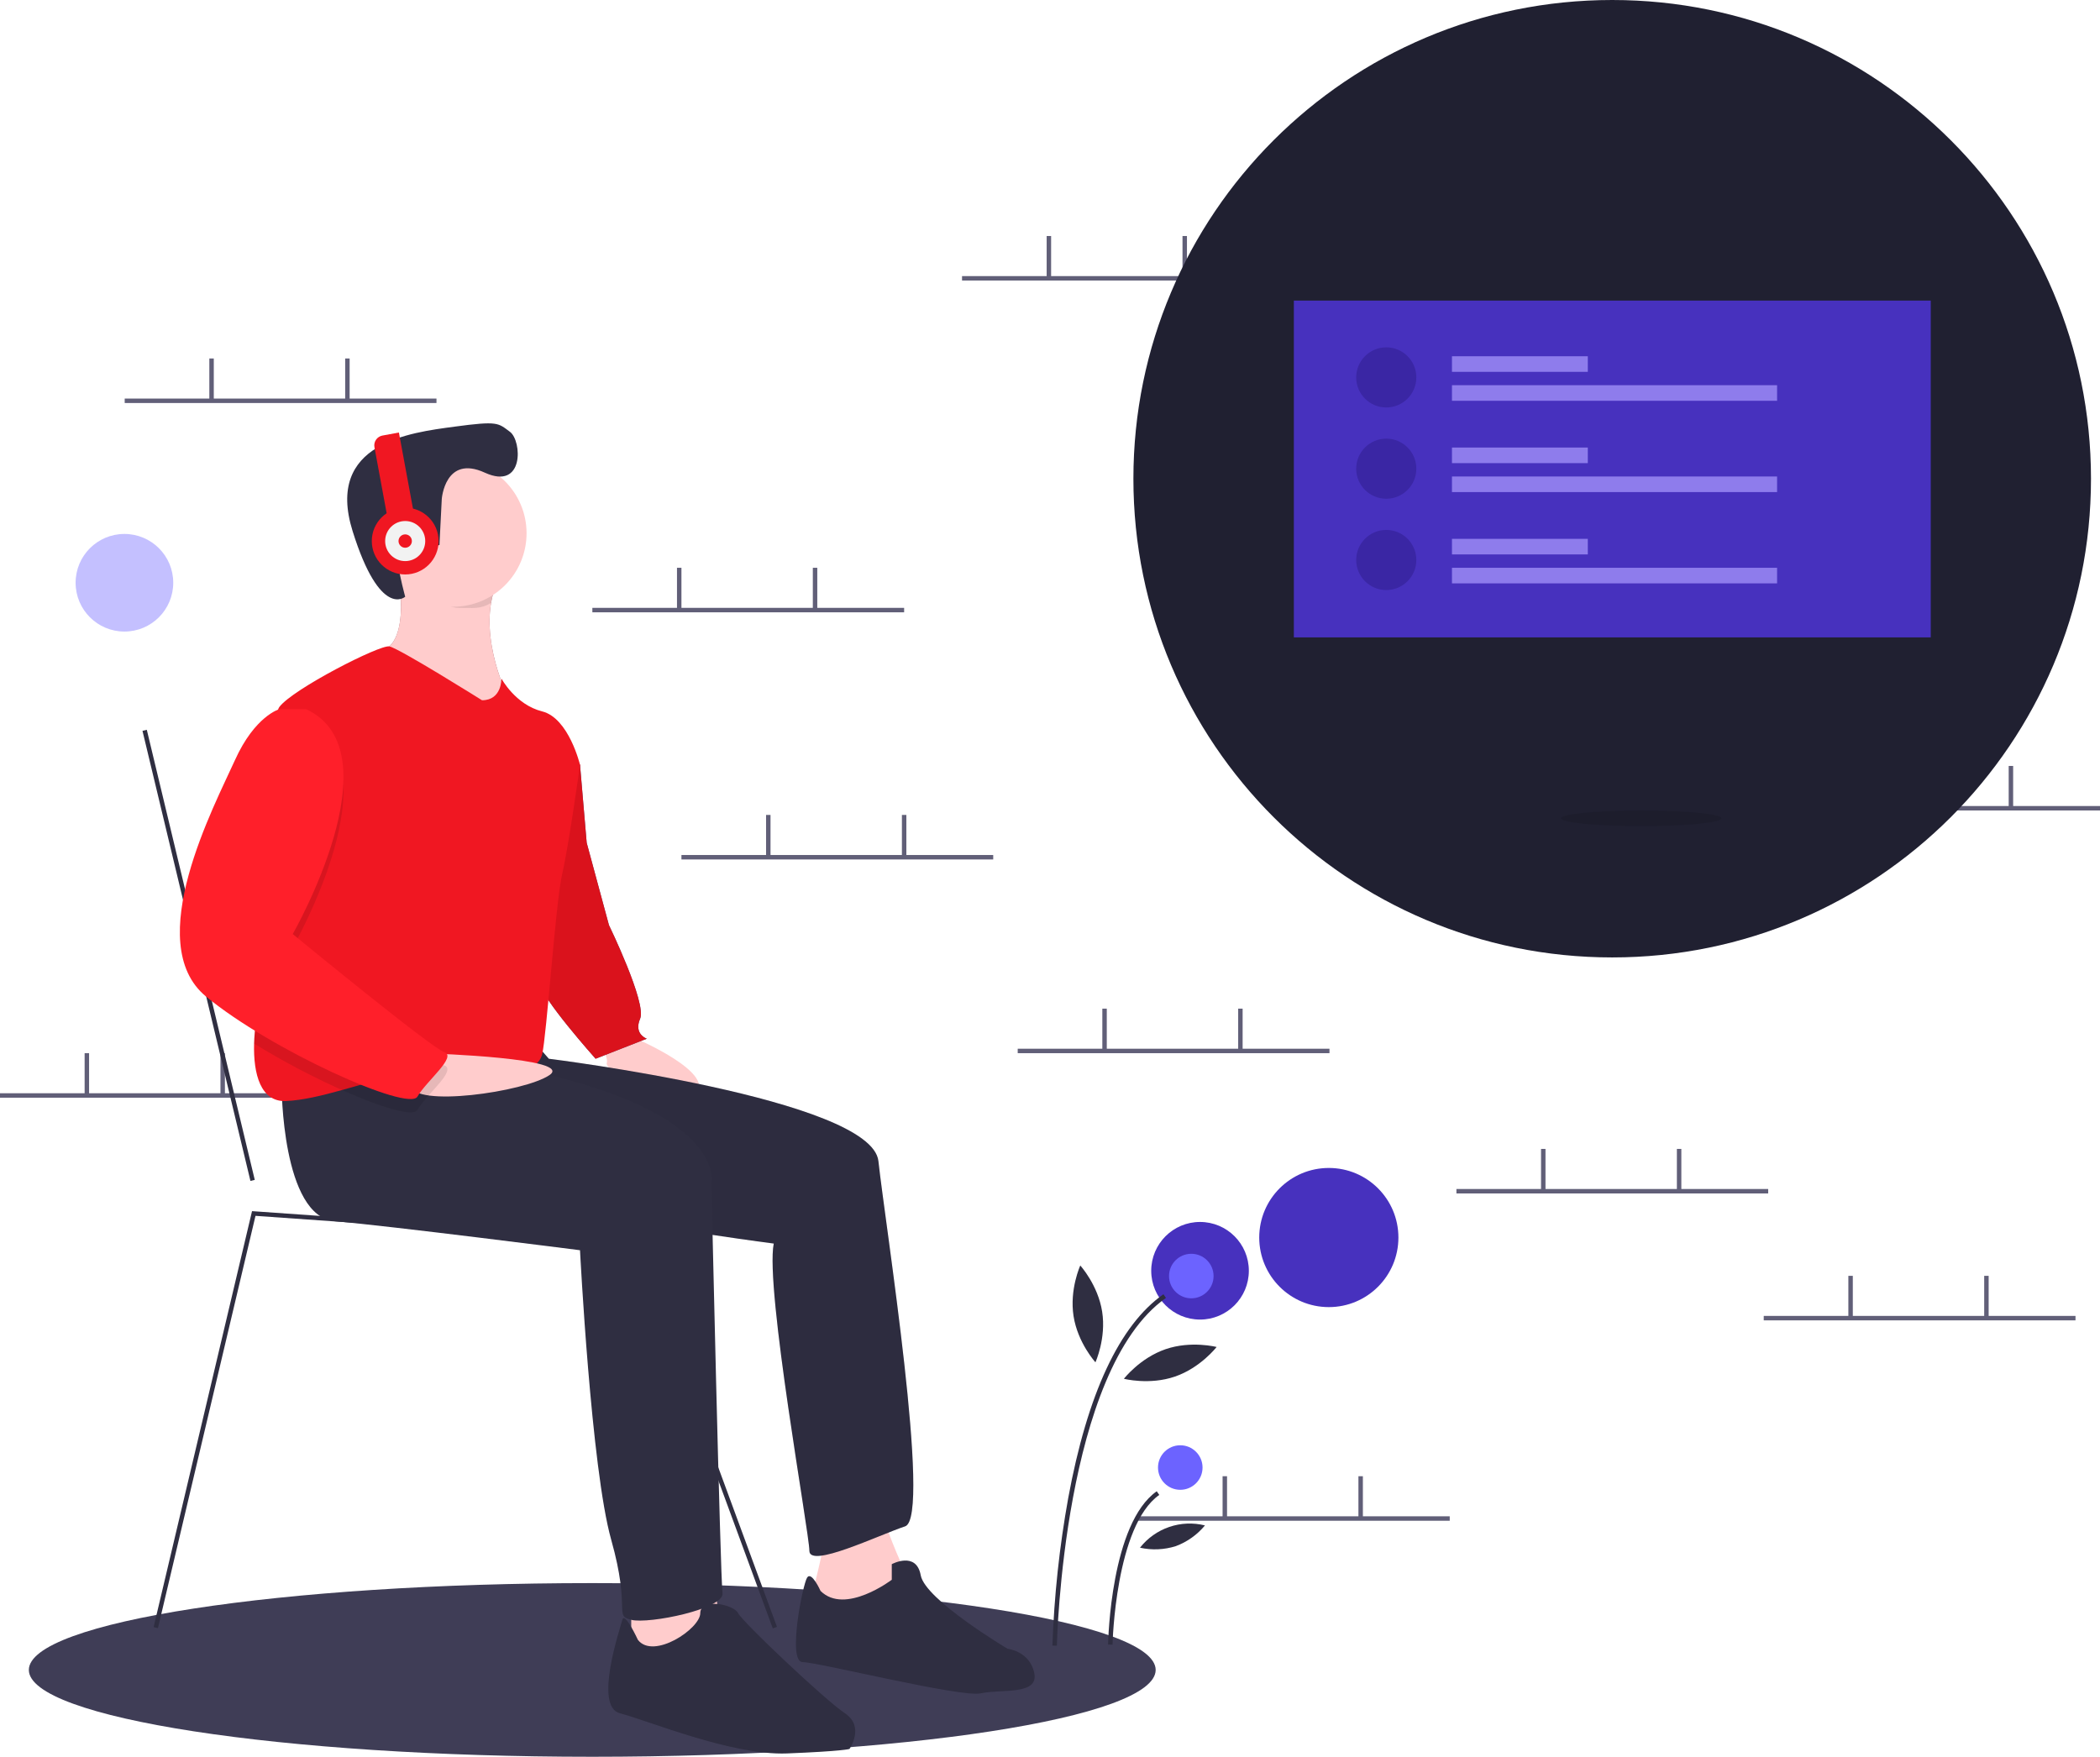 <svg width="943" height="789" viewBox="0 0 943 789" fill="none" xmlns="http://www.w3.org/2000/svg">
<path d="M265.952 789C405.68 789 518.952 771.539 518.952 750C518.952 728.461 405.68 711 265.952 711C126.224 711 12.952 728.461 12.952 750C12.952 771.539 126.224 789 265.952 789Z" fill="#3F3D56"/>
<path d="M196 179H56V181H196V179Z" fill="#615F78"/>
<path d="M96 161H94V179.5H96V161Z" fill="#615F78"/>
<path d="M157 161H155V179.5H157V161Z" fill="#615F78"/>
<path d="M572 124H432V126H572V124Z" fill="#615F78"/>
<path d="M472 106H470V124.5H472V106Z" fill="#615F78"/>
<path d="M533 106H531V124.5H533V106Z" fill="#615F78"/>
<path d="M651 681H511V683H651V681Z" fill="#615F78"/>
<path d="M551 663H549V681.5H551V663Z" fill="#615F78"/>
<path d="M612 663H610V681.5H612V663Z" fill="#615F78"/>
<path d="M932 591H792V593H932V591Z" fill="#615F78"/>
<path d="M832 573H830V591.5H832V573Z" fill="#615F78"/>
<path d="M893 573H891V591.5H893V573Z" fill="#615F78"/>
<path d="M943 362H803V364H943V362Z" fill="#615F78"/>
<path d="M843 344H841V362.5H843V344Z" fill="#F2F2F2"/>
<path d="M904 344H902V362.5H904V344Z" fill="#615F78"/>
<path d="M446 384H306V386H446V384Z" fill="#615F78"/>
<path d="M346 366H344V384.5H346V366Z" fill="#615F78"/>
<path d="M407 366H405V384.5H407V366Z" fill="#615F78"/>
<path d="M794 534H654V536H794V534Z" fill="#615F78"/>
<path d="M694 516H692V534.5H694V516Z" fill="#615F78"/>
<path d="M755 516H753V534.5H755V516Z" fill="#615F78"/>
<path d="M597 471H457V473H597V471Z" fill="#615F78"/>
<path d="M497 453H495V471.5H497V453Z" fill="#615F78"/>
<path d="M558 453H556V471.5H558V453Z" fill="#615F78"/>
<path d="M406 273H266V275H406V273Z" fill="#615F78"/>
<path d="M306 255H304V273.5H306V255Z" fill="#615F78"/>
<path d="M367 255H365V273.5H367V255Z" fill="#615F78"/>
<path d="M140 491H0V493H140V491Z" fill="#615F78"/>
<path d="M40 473H38V491.5H40V473Z" fill="#615F78"/>
<path d="M101 473H99V491.5H101V473Z" fill="#615F78"/>
<path d="M723.952 430C842.693 430 938.952 333.741 938.952 215C938.952 96.259 842.693 0 723.952 0C605.211 0 508.952 96.259 508.952 215C508.952 333.741 605.211 430 723.952 430Z" fill="#202031"/>
<path d="M65.925 327.767L63.98 328.233L112.457 530.374L114.403 529.907L65.925 327.767Z" fill="#2F2E41"/>
<path d="M283.452 465.5C283.452 465.5 324.452 482.5 311.452 492.5C298.452 502.5 271.452 480.5 272.452 477.5C273.452 474.5 268.452 467.5 268.452 467.5L283.452 465.5Z" fill="#FFCCCC"/>
<path d="M247.452 331.5L260.452 343.5L263.452 378.5L273.452 415.5C273.452 415.5 290.452 450.5 287.452 457.5C284.452 464.5 290.452 466.5 290.452 466.5L267.452 475.5C267.452 475.5 242.452 447.5 242.452 441.5C242.452 435.5 247.452 331.5 247.452 331.5Z" fill="#575A88"/>
<path d="M247.452 331.5L260.452 343.5L263.452 378.5L273.452 415.5C273.452 415.5 290.452 450.5 287.452 457.5C284.452 464.5 290.452 466.5 290.452 466.5L267.452 475.5C267.452 475.5 242.452 447.5 242.452 441.5C242.452 435.5 247.452 331.5 247.452 331.5Z" fill="#DA121C"/>
<path d="M370.452 691.5C370.452 691.5 365.452 714.5 364.452 716.5C363.452 718.5 383.452 725.5 383.452 725.5L407.452 708.5C407.452 708.5 397.452 686.5 397.452 682.5L370.452 691.5Z" fill="#FFCCCC"/>
<path d="M239.452 467.5L246.452 475.5C246.452 475.5 391.452 493.5 394.452 521.5C397.452 549.5 418.452 681.5 406.452 685.5C394.452 689.5 363.452 704.5 363.452 696.5C363.452 688.5 343.452 578.5 347.452 558.5C347.452 558.5 174.452 536.5 170.452 511.5C166.452 486.5 174.452 475.5 174.452 475.5L239.452 467.5Z" fill="#2F2E41"/>
<path opacity="0.1" d="M239.452 467.5L246.452 475.5C246.452 475.5 391.452 493.5 394.452 521.5C397.452 549.5 418.452 681.5 406.452 685.5C394.452 689.5 363.452 704.5 363.452 696.5C363.452 688.5 343.452 578.5 347.452 558.5C347.452 558.5 174.452 536.5 170.452 511.5C166.452 486.5 174.452 475.5 174.452 475.5L239.452 467.5Z" fill="#202031"/>
<path d="M368.452 714.5C368.452 714.5 364.452 705.5 362.452 708.5C360.452 711.5 353.452 746.5 360.452 746.5C367.452 746.5 431.452 762.5 440.452 760.5C449.452 758.5 466.452 761.5 464.452 751.5C462.452 741.5 452.452 740.5 452.452 740.5C452.452 740.5 415.452 718.5 413.452 707.5C411.452 696.5 400.452 702.5 400.452 702.5V709.5C400.452 709.5 379.452 725.5 368.452 714.5Z" fill="#2F2E41"/>
<path d="M178.452 255.5C178.452 255.5 185.452 289.5 170.452 292.5C155.452 295.5 189.452 315.5 189.452 315.5L211.452 327.5L227.452 311.5C227.452 311.5 212.952 282 223.952 260C234.952 238 178.452 255.5 178.452 255.5Z" fill="#9F616A"/>
<path d="M227.452 311.5L211.452 327.5L189.452 315.5C189.452 315.5 155.452 295.5 170.452 292.5C180.102 290.57 180.642 275.81 179.812 265.53C179.541 262.164 179.087 258.816 178.452 255.5C178.452 255.5 234.952 238 223.952 260C222.281 263.397 221.122 267.023 220.512 270.76C217.142 290.53 227.452 311.5 227.452 311.5Z" fill="#FFCCCC"/>
<path d="M283.452 720.5V743.5H321.452L324.452 734.5L320.452 710.5L283.452 720.5Z" fill="#FFCCCC"/>
<path d="M126.452 487.5C126.452 487.5 126.452 546.5 150.452 548.5C174.452 550.5 260.452 561.5 260.452 561.5C260.452 561.5 265.452 659.5 274.452 691.5C283.452 723.5 275.452 725.5 283.452 727.5C291.452 729.5 325.452 722.5 324.452 715.5C323.452 708.5 319.452 531.5 319.452 531.5C319.452 531.5 328.452 493.5 208.452 475.5L126.452 487.5Z" fill="#2F2E41"/>
<path d="M286.452 736.5C286.452 736.5 280.452 723.5 279.452 727.5C278.452 731.5 266.452 766.5 278.452 769.5C290.452 772.5 328.452 788.5 353.452 787.5C378.452 786.5 381.452 785.5 381.452 785.5C381.452 785.5 388.452 775.5 379.452 769.5C370.452 763.5 333.452 728.5 331.452 724.5C329.452 720.5 314.452 717.5 314.452 724.5C314.452 731.5 293.452 745.5 286.452 736.5Z" fill="#2F2E41"/>
<path opacity="0.1" d="M223.952 260C222.281 263.397 221.122 267.023 220.512 270.76C215.532 273.77 212.202 273 205.952 273C196.682 273 192.942 261.15 186.952 255C186.482 249.29 178.452 255.5 178.452 255.5C178.452 255.5 234.952 238 223.952 260Z" fill="black"/>
<path d="M203.452 272.5C221.678 272.5 236.452 257.725 236.452 239.5C236.452 221.275 221.678 206.5 203.452 206.5C185.227 206.5 170.452 221.275 170.452 239.5C170.452 257.725 185.227 272.5 203.452 272.5Z" fill="#FFCCCC"/>
<path d="M260.452 343.5C260.452 343.5 255.452 379.5 252.452 392.5C249.452 405.5 245.452 465.5 243.452 473.5C241.452 481.5 229.452 483.5 205.452 480.5C203.946 480.31 202.43 480.197 200.912 480.16C186.132 479.69 169.222 485.22 153.572 489.56C144.572 492.06 135.982 494.16 128.452 494.5C117.052 495.02 113.712 482.38 114.102 468.7C114.472 455.97 118.082 442.32 121.452 437.5C127.522 428.82 121.552 350.89 123.792 325.19V325.18C124.132 321.26 124.662 318.56 125.452 317.5C131.452 309.5 170.452 289.5 174.822 290.31C179.182 291.12 216.452 314.5 216.452 314.5C225.452 314.5 225.162 304.74 225.162 304.74C225.162 304.74 231.452 316.5 243.452 319.5C255.452 322.5 260.452 343.5 260.452 343.5Z" fill="#F01722"/>
<path d="M193.605 473.143C193.605 473.143 258.021 475.194 246.737 482.847C235.452 490.5 185.452 497.5 184.452 487.5C183.452 477.5 193.605 473.143 193.605 473.143Z" fill="#FFCCCC"/>
<path opacity="0.1" d="M200.912 480.16C201.122 484 190.792 492.65 187.452 498.5C185.602 501.74 171.282 497.47 153.572 489.56C139.982 483.46 126.798 476.492 114.102 468.7C114.472 455.97 118.082 442.32 121.452 437.5C127.522 428.82 121.552 350.89 123.792 325.19V325.18C124.326 324.909 124.881 324.681 125.452 324.5H137.452C178.452 343.5 131.452 425.5 131.452 425.5C131.452 425.5 193.452 476.5 199.452 478.5C199.846 478.575 200.203 478.778 200.467 479.079C200.732 479.38 200.888 479.76 200.912 480.16Z" fill="black"/>
<path d="M137.452 318.5H125.452C125.452 318.5 114.452 321.5 105.452 341.5C96.452 361.5 63.452 423.5 92.452 447.5C121.452 471.5 183.452 499.5 187.452 492.5C191.452 485.5 205.452 474.5 199.452 472.5C193.452 470.5 131.452 419.5 131.452 419.5C131.452 419.5 178.452 337.5 137.452 318.5Z" fill="#FF1F2A"/>
<path d="M198.375 224.144C198.375 224.144 199.824 204.097 217.689 212.271C235.555 220.445 234.389 197.914 228.99 193.933C223.591 189.951 223.762 188.966 204.016 191.63C184.27 194.294 145.935 198.807 158.33 238.51C170.726 278.214 181.952 268 181.952 268C181.952 268 172.099 232.272 182.083 239.079L192.066 245.886L197.334 244.77L198.375 224.144Z" fill="#2F2E41"/>
<path d="M347.014 731.345L283.237 557.952L114.729 546.058L70.925 731.23L68.979 730.77L113.175 543.942L114.022 544.003L284.667 556.048L284.891 556.655L348.891 730.655L347.014 731.345Z" fill="#2F2E41"/>
<path d="M596.704 587.048C613.962 587.048 627.952 573.057 627.952 555.8C627.952 538.542 613.962 524.552 596.704 524.552C579.446 524.552 565.456 538.542 565.456 555.8C565.456 573.057 579.446 587.048 596.704 587.048Z" fill="#4731BE"/>
<path d="M538.872 592.644C550.978 592.644 560.792 582.83 560.792 570.724C560.792 558.618 550.978 548.804 538.872 548.804C526.766 548.804 516.952 558.618 516.952 570.724C516.952 582.83 526.766 592.644 538.872 592.644Z" fill="#4731BE"/>
<path opacity="0.4" d="M55.872 283.644C67.978 283.644 77.793 273.83 77.793 261.724C77.793 249.618 67.978 239.804 55.872 239.804C43.766 239.804 33.952 249.618 33.952 261.724C33.952 273.83 43.766 283.644 55.872 283.644Z" fill="#6C63FF"/>
<path d="M474.583 739.118L472.583 739.079C473.357 716.841 475.729 694.688 479.683 672.792C488.331 625.911 502.712 595.122 522.426 581.28L523.574 582.917C477.522 615.25 474.606 737.882 474.583 739.118Z" fill="#2F2E41"/>
<path d="M499.583 738.639L497.583 738.6C497.626 736.385 498.876 684.186 519.426 669.758L520.574 671.395C500.854 685.241 499.593 738.107 499.583 738.639Z" fill="#2F2E41"/>
<path d="M534.952 583.098C540.475 583.098 544.952 578.621 544.952 573.098C544.952 567.575 540.475 563.098 534.952 563.098C529.429 563.098 524.952 567.575 524.952 573.098C524.952 578.621 529.429 583.098 534.952 583.098Z" fill="#6C63FF"/>
<path d="M530 669.098C535.523 669.098 540 664.621 540 659.098C540 653.575 535.523 649.098 530 649.098C524.477 649.098 520 653.575 520 659.098C520 664.621 524.477 669.098 530 669.098Z" fill="#6C63FF"/>
<path d="M494.922 589.093C496.801 601.097 491.903 611.833 491.903 611.833C491.903 611.833 483.958 603.107 482.078 591.103C480.199 579.099 485.097 568.363 485.097 568.363C485.097 568.363 493.042 577.089 494.922 589.093Z" fill="#2F2E41"/>
<path d="M527.609 618.247C516.116 622.189 504.69 619.236 504.69 619.236C504.69 619.236 511.898 609.892 523.391 605.95C534.884 602.008 546.31 604.96 546.31 604.96C546.31 604.96 539.102 614.304 527.609 618.247Z" fill="#2F2E41"/>
<path d="M527.978 694.408C522.777 696.041 517.237 696.281 511.914 695.101C515.294 690.798 519.846 687.564 525.022 685.789C530.198 684.013 535.776 683.772 541.086 685.095C537.608 689.293 533.088 692.505 527.978 694.408Z" fill="#2F2E41"/>
<path d="M171.733 195.617L179.128 194.251L186.576 234.569L174.776 236.749L168.142 200.836C167.926 199.668 168.183 198.462 168.857 197.483C169.53 196.504 170.565 195.833 171.733 195.617Z" fill="#F01722"/>
<path d="M181.952 258C190.236 258 196.952 251.284 196.952 243C196.952 234.716 190.236 228 181.952 228C173.668 228 166.952 234.716 166.952 243C166.952 251.284 173.668 258 181.952 258Z" fill="#F01722"/>
<path d="M181.952 252C186.923 252 190.952 247.971 190.952 243C190.952 238.029 186.923 234 181.952 234C176.982 234 172.952 238.029 172.952 243C172.952 247.971 176.982 252 181.952 252Z" fill="#F2F2F2"/>
<path d="M181.952 246C183.609 246 184.952 244.657 184.952 243C184.952 241.343 183.609 240 181.952 240C180.295 240 178.952 241.343 178.952 243C178.952 244.657 180.295 246 181.952 246Z" fill="#F01722"/>
<path d="M867 286.261V135H581V286.261H638.845H867Z" fill="#4731BE"/>
<path opacity="0.1" d="M737 371.024C756.882 371.024 773 369.452 773 367.512C773 365.572 756.882 364 737 364C717.118 364 701 365.572 701 367.512C701 369.452 717.118 371.024 737 371.024Z" fill="black"/>
<circle cx="622.5" cy="169.5" r="13.5" fill="#3A26A4"/>
<circle cx="622.5" cy="210.5" r="13.5" fill="#3A26A4"/>
<circle cx="622.5" cy="251.5" r="13.5" fill="#3A26A4"/>
<rect x="652" y="160" width="61" height="7" fill="#8E7CEC"/>
<rect x="652" y="201" width="61" height="7" fill="#8E7CEC"/>
<rect x="652" y="242" width="61" height="7" fill="#8E7CEC"/>
<rect x="652" y="173" width="146" height="7" fill="#8E7CEC"/>
<rect x="652" y="214" width="146" height="7" fill="#8E7CEC"/>
<rect x="652" y="255" width="146" height="7" fill="#8E7CEC"/>
</svg>
